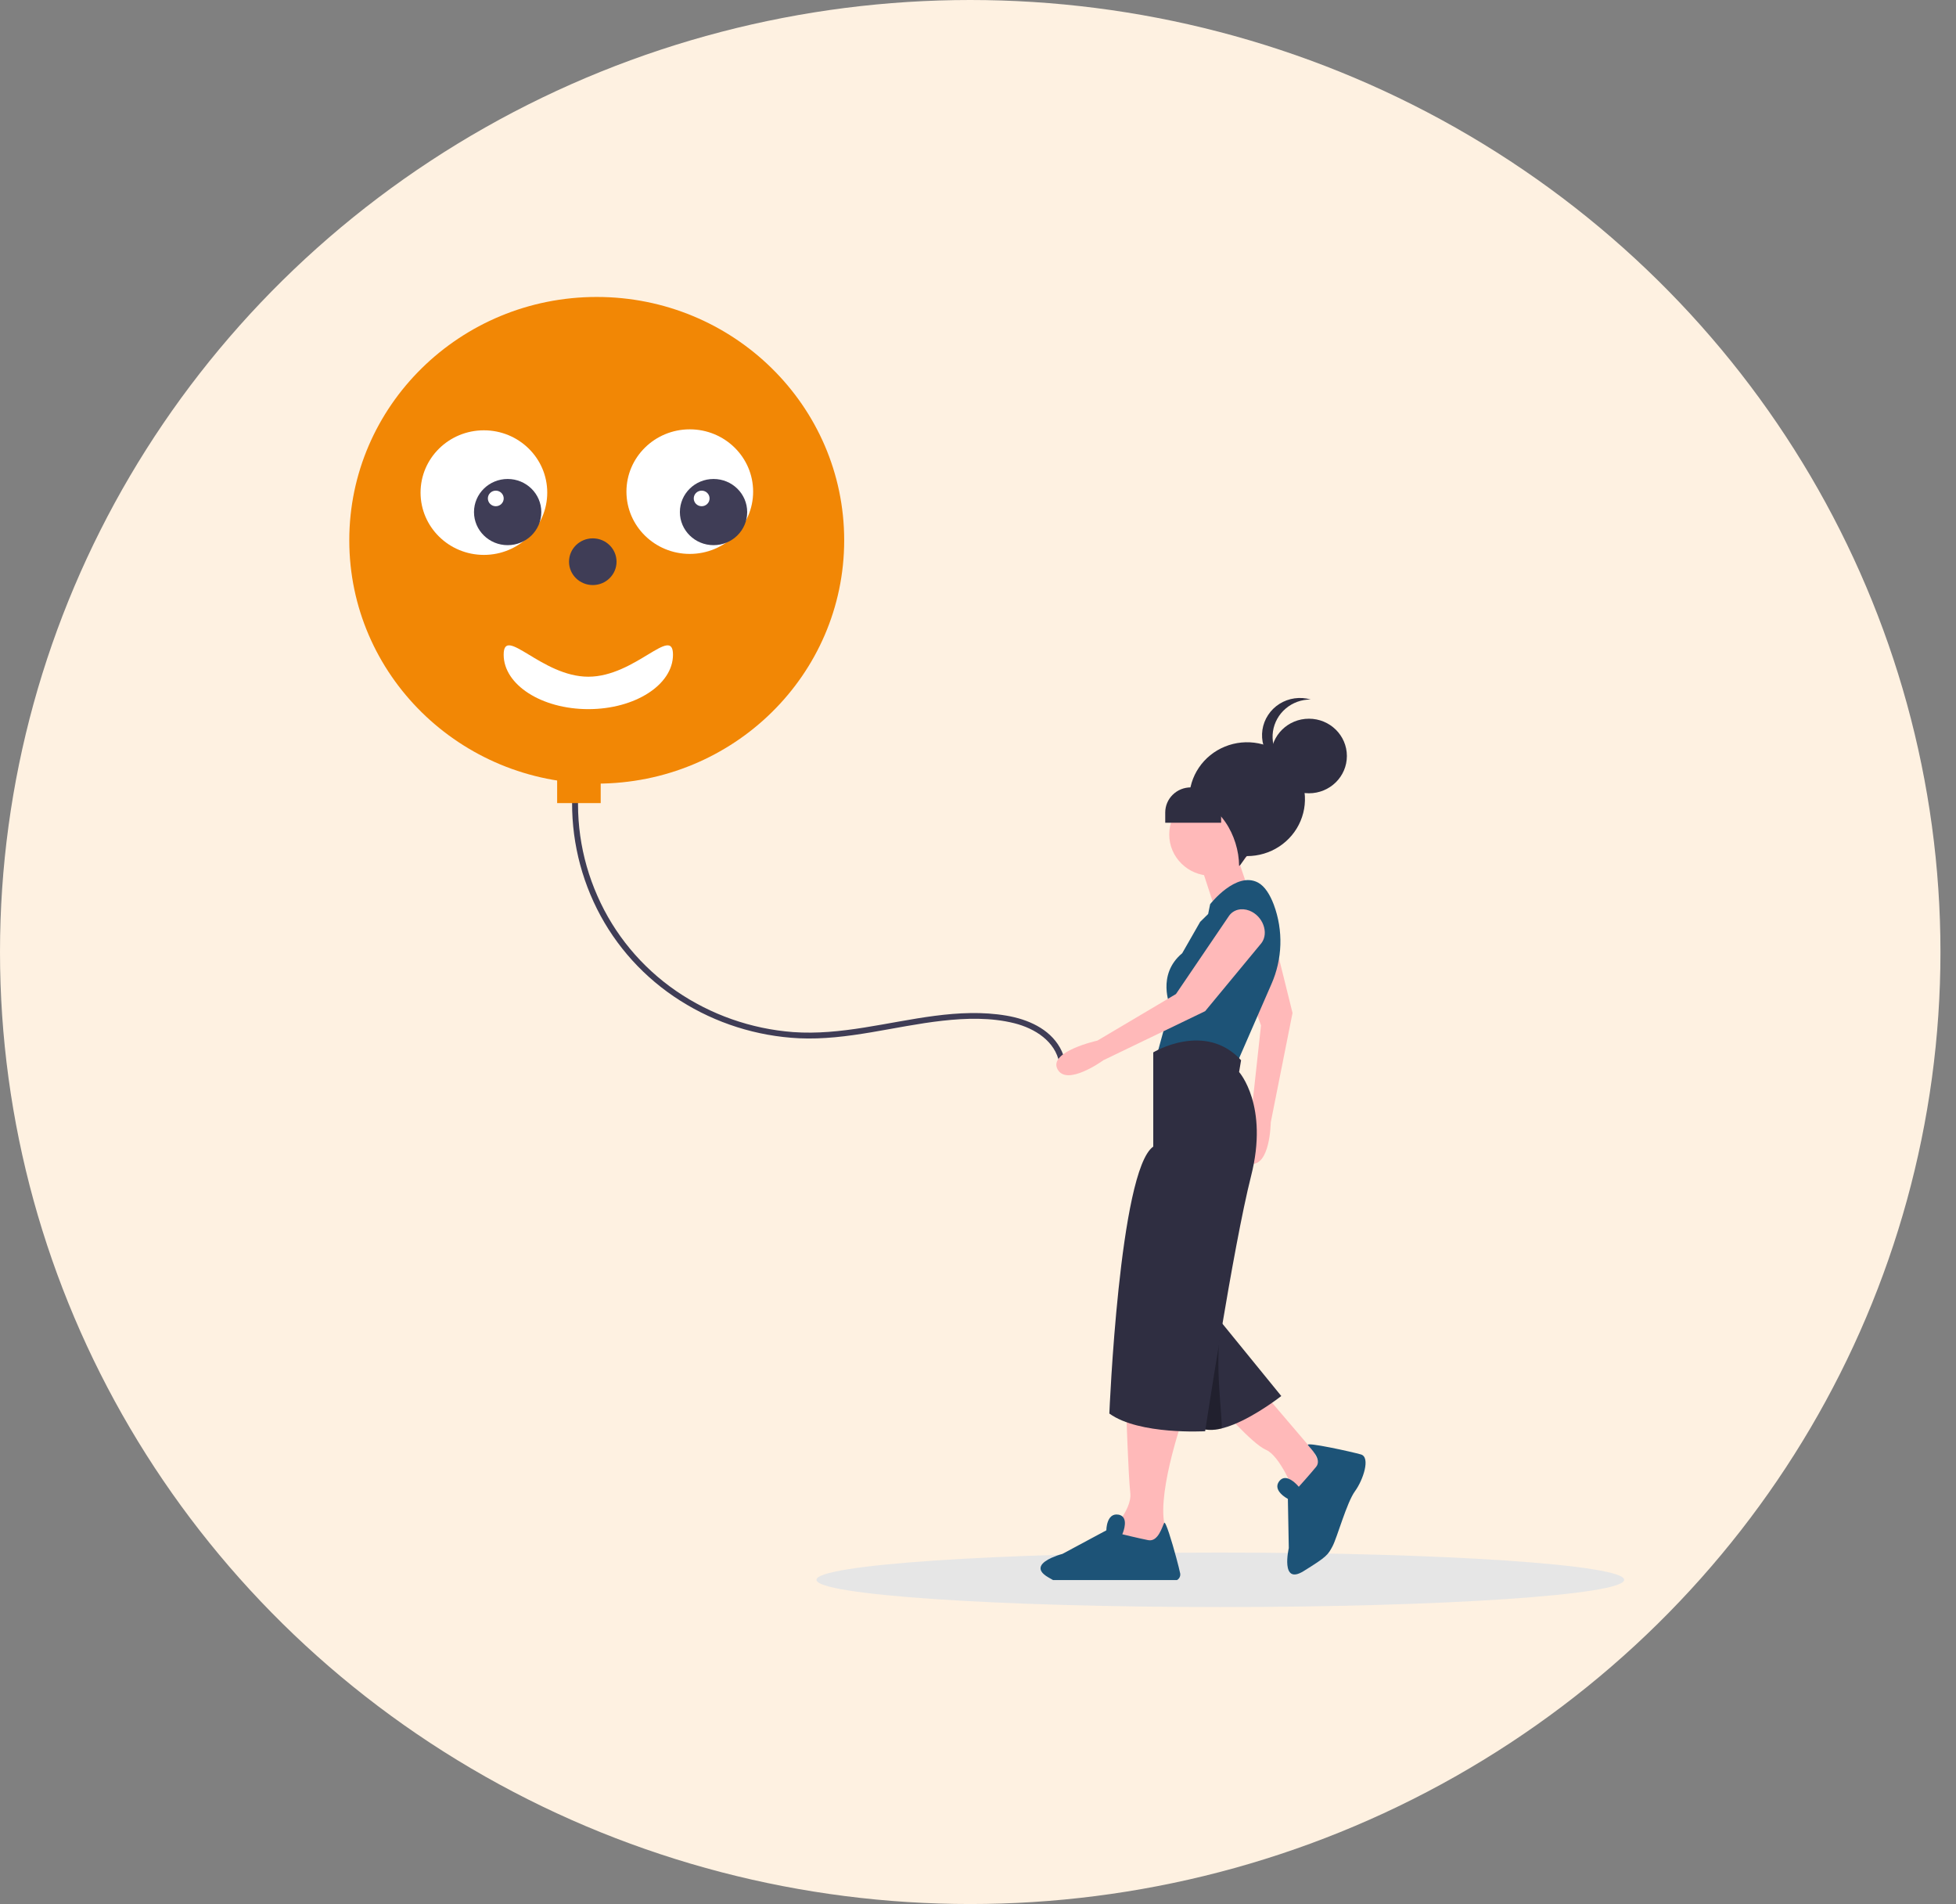 <svg width="112" height="109" viewBox="0 0 112 109" fill="none" xmlns="http://www.w3.org/2000/svg">
<rect x="0" y="0" width="112" height="109" fill="#808080" stroke="none"/>
<ellipse cx="55.555" cy="54.5" rx="55.555" ry="54.5" fill="#FEF1E1"/>
<g clip-path="url(#clip0)">
<path d="M69.876 92C57.105 92 46.752 91.302 46.752 90.44C46.752 89.578 57.105 88.88 69.876 88.88C82.647 88.88 93 89.578 93 90.44C93 91.302 82.647 92 69.876 92Z" fill="#E6E6E6"/>
<path d="M60.657 60.862C60.43 59.609 59.255 58.873 58.083 58.578C56.746 58.242 55.321 58.283 53.961 58.435C51.221 58.741 48.53 59.566 45.75 59.438C43.332 59.319 40.989 58.577 38.954 57.288C36.907 55.995 35.257 54.177 34.183 52.031C33.101 49.87 32.621 47.467 32.792 45.065C32.815 44.766 32.849 44.469 32.892 44.172C32.923 43.96 33.25 44.05 33.22 44.261C32.889 46.649 33.231 49.081 34.209 51.291C35.168 53.479 36.728 55.361 38.713 56.728C40.692 58.087 43.005 58.901 45.412 59.084C48.157 59.281 50.824 58.505 53.522 58.154C54.884 57.977 56.274 57.91 57.634 58.143C58.839 58.349 60.075 58.879 60.694 59.976C60.834 60.225 60.933 60.494 60.984 60.774C61.023 60.984 60.695 61.074 60.657 60.862H60.657Z" fill="#3F3D56"/>
<path d="M34.169 44.86C26.344 44.86 20 38.624 20 30.93C20 23.237 26.344 17 34.169 17C41.995 17 48.338 23.237 48.338 30.93C48.338 38.624 41.995 44.86 34.169 44.86Z" fill="#F28705"/>
<path d="M39.497 31.71C37.494 31.71 35.87 30.114 35.87 28.144C35.87 26.175 37.494 24.578 39.497 24.578C41.5 24.578 43.124 26.175 43.124 28.144C43.124 30.114 41.5 31.71 39.497 31.71Z" fill="white"/>
<path d="M40.857 31.209C39.793 31.209 38.93 30.361 38.93 29.314C38.93 28.268 39.793 27.42 40.857 27.42C41.921 27.42 42.784 28.268 42.784 29.314C42.784 30.361 41.921 31.209 40.857 31.209Z" fill="#3F3D56"/>
<path d="M40.177 28.98C39.926 28.98 39.724 28.78 39.724 28.534C39.724 28.288 39.926 28.088 40.177 28.088C40.427 28.088 40.63 28.288 40.63 28.534C40.63 28.78 40.427 28.98 40.177 28.98Z" fill="white"/>
<path d="M27.708 31.766C25.705 31.766 24.081 30.169 24.081 28.2C24.081 26.23 25.705 24.634 27.708 24.634C29.711 24.634 31.335 26.23 31.335 28.2C31.335 30.169 29.711 31.766 27.708 31.766Z" fill="white"/>
<path d="M29.068 31.209C28.004 31.209 27.141 30.361 27.141 29.314C27.141 28.268 28.004 27.42 29.068 27.42C30.133 27.42 30.995 28.268 30.995 29.314C30.995 30.361 30.133 31.209 29.068 31.209Z" fill="#3F3D56"/>
<path d="M28.388 28.98C28.138 28.98 27.935 28.78 27.935 28.534C27.935 28.288 28.138 28.088 28.388 28.088C28.639 28.088 28.842 28.288 28.842 28.534C28.842 28.78 28.639 28.98 28.388 28.98Z" fill="white"/>
<path d="M33.943 33.493C33.191 33.493 32.582 32.895 32.582 32.156C32.582 31.418 33.191 30.819 33.943 30.819C34.694 30.819 35.303 31.418 35.303 32.156C35.303 32.895 34.694 33.493 33.943 33.493Z" fill="#3F3D56"/>
<path d="M31.902 44.08H34.396V45.975H31.902V44.08Z" fill="#F28705"/>
<path d="M67.692 81.315C67.692 81.315 66.092 85.922 66.778 87.608L64.721 89.405L63.463 87.832C63.463 87.832 64.835 86.484 64.721 85.472C64.606 84.461 64.492 80.865 64.492 80.865L67.692 81.315Z" fill="#FFB9B9"/>
<path d="M60.035 90.304C60.129 90.357 60.218 90.408 60.3 90.455H67.394C67.46 90.418 67.512 90.362 67.545 90.295C67.578 90.228 67.59 90.153 67.578 90.079C67.545 89.912 67.46 89.573 67.355 89.183C67.106 88.26 66.741 87.052 66.662 87.18C66.662 87.18 66.662 87.18 66.662 87.18C66.661 87.181 66.661 87.181 66.661 87.181C66.661 87.181 66.661 87.181 66.661 87.181C66.661 87.181 66.661 87.182 66.661 87.182C66.55 87.382 66.321 88.281 65.749 88.17C65.177 88.057 64.263 87.832 64.263 87.832C64.263 87.832 64.589 87.111 64.277 86.82C64.21 86.759 64.125 86.72 64.034 86.708C63.349 86.597 63.349 87.607 63.349 87.607L60.834 88.956C60.618 89.014 60.406 89.091 60.202 89.183C59.692 89.418 59.187 89.819 60.035 90.304Z" fill="#1D5377"/>
<path d="M72.264 79.629L75.236 83.113L76.036 84.911L75.007 85.697L74.093 85.36C74.093 85.36 73.293 83.338 72.493 83C71.693 82.663 69.75 80.416 69.75 80.416L72.264 79.629Z" fill="#FFB9B9"/>
<path d="M66.035 76.956L67.551 79.718L68.636 81.696C68.984 81.899 69.447 81.896 69.945 81.776C70.177 81.717 70.405 81.642 70.626 81.552C71.986 81.005 73.366 79.918 73.366 79.918L70.755 76.711L69.903 75.665L69.701 75.416L68.725 75.826L67.005 76.548L66.035 76.956Z" fill="#2F2E41"/>
<path d="M72.799 53.106L74.01 57.988L72.763 64.252C72.763 64.252 72.733 66.812 71.591 66.618C70.449 66.424 71.645 63.841 71.645 63.841L72.204 58.706L70.418 53.632C70.273 53.221 70.456 52.779 70.875 52.528C71.582 52.103 72.587 52.405 72.799 53.106Z" fill="#FFB9B9"/>
<path d="M68.549 48.897L69.578 52.043L71.521 51.032C71.521 51.032 70.721 48.785 70.721 48.447C70.721 48.11 68.549 48.897 68.549 48.897Z" fill="#FFB9B9"/>
<path d="M69.35 50.133C68.024 50.133 66.95 49.076 66.95 47.773C66.95 46.47 68.024 45.413 69.35 45.413C70.675 45.413 71.75 46.47 71.75 47.773C71.75 49.076 70.675 50.133 69.35 50.133Z" fill="#FFB9B9"/>
<path d="M68.721 52.773L69.178 52.324L69.293 51.762C69.293 51.762 70.778 49.852 72.036 50.526C72.428 50.737 72.721 51.222 72.937 51.789C73.488 53.272 73.437 54.907 72.794 56.353L70.778 60.976L66.207 60.527L67.007 57.605C67.007 57.605 66.207 55.807 67.692 54.571L68.721 52.773Z" fill="#1D5377"/>
<path opacity="0.3" d="M66.035 76.956L67.551 79.718L68.636 81.696C68.984 81.899 69.447 81.896 69.945 81.776C70.032 81.207 69.513 78.202 69.921 75.753L69.903 75.665L69.701 75.416L68.725 75.826L67.005 76.548L66.035 76.956Z" fill="black"/>
<path d="M66.035 60.246C66.035 60.246 69.007 58.448 71.064 60.696L70.95 61.37C70.95 61.37 72.664 63.28 71.636 67.325C70.607 71.37 69.007 81.933 69.007 81.933C69.007 81.933 65.235 82.158 63.521 80.922C63.521 80.922 64.092 66.988 66.035 65.64V60.246Z" fill="#2F2E41"/>
<path d="M72.232 53.987L69.007 57.886L63.178 60.696C63.178 60.696 61.084 62.219 60.552 61.207C60.019 60.195 62.835 59.572 62.835 59.572L67.335 56.906L70.367 52.44C70.613 52.079 71.081 51.955 71.538 52.131C72.309 52.429 72.672 53.398 72.232 53.987Z" fill="#FFB9B9"/>
<path d="M74.368 85.113C74.368 85.113 73.668 84.247 73.249 84.793C72.831 85.339 73.743 85.806 73.743 85.806L73.796 88.622C73.796 88.622 73.298 90.775 74.642 89.943C75.986 89.111 76.038 89.011 76.303 88.513C76.567 88.015 77.113 86.014 77.585 85.369C78.056 84.723 78.487 83.424 77.928 83.263C77.368 83.103 74.76 82.533 74.89 82.723C75.02 82.913 75.725 83.528 75.359 83.974C74.994 84.42 74.368 85.113 74.368 85.113Z" fill="#1D5377"/>
<path d="M68.093 45.759C68.093 45.756 68.093 45.753 68.093 45.751C68.093 45.106 68.287 44.476 68.651 43.94C69.015 43.404 69.533 42.987 70.139 42.74C70.744 42.493 71.411 42.429 72.054 42.554C72.697 42.68 73.287 42.991 73.751 43.446C74.214 43.902 74.53 44.483 74.658 45.115C74.786 45.747 74.72 46.402 74.469 46.998C74.219 47.593 73.794 48.102 73.249 48.46C72.704 48.818 72.063 49.009 71.407 49.009C71.33 49.009 71.026 49.576 70.95 49.571C70.945 47.851 69.814 45.875 68.093 45.759Z" fill="#2F2E41"/>
<path d="M74.95 45.413C73.751 45.413 72.779 44.458 72.779 43.279C72.779 42.099 73.751 41.144 74.95 41.144C76.15 41.144 77.122 42.099 77.122 43.279C77.122 44.458 76.15 45.413 74.95 45.413Z" fill="#2F2E41"/>
<path d="M75.05 40.044C74.526 40.041 74.02 40.224 73.623 40.559C73.226 40.895 72.966 41.36 72.89 41.869C72.815 42.378 72.929 42.897 73.212 43.329C73.495 43.762 73.928 44.08 74.43 44.223C74.119 44.223 73.812 44.157 73.529 44.029C73.246 43.902 72.995 43.716 72.791 43.484C72.588 43.253 72.438 42.981 72.35 42.687C72.263 42.394 72.242 42.085 72.286 41.782C72.331 41.48 72.442 41.19 72.611 40.933C72.779 40.676 73.002 40.458 73.264 40.293C73.526 40.128 73.822 40.02 74.13 39.978C74.438 39.935 74.751 39.958 75.05 40.044Z" fill="#2F2E41"/>
<path d="M69.921 45.076H68.181C67.794 45.076 67.422 45.228 67.149 45.497C66.875 45.766 66.721 46.131 66.721 46.512V47.099H69.921V45.076Z" fill="#2F2E41"/>
<path d="M33.688 40.596C31.01 40.596 28.84 39.2 28.84 37.479C28.84 35.758 31.01 38.74 33.688 38.74C36.365 38.74 38.535 35.758 38.535 37.479C38.535 39.2 36.365 40.596 33.688 40.596Z" fill="white"/>
</g>
<defs>
<clipPath id="clip0">
<rect width="73" height="75" fill="white" transform="matrix(-1 0 0 1 93 17)"/>
</clipPath>
</defs>
</svg>
